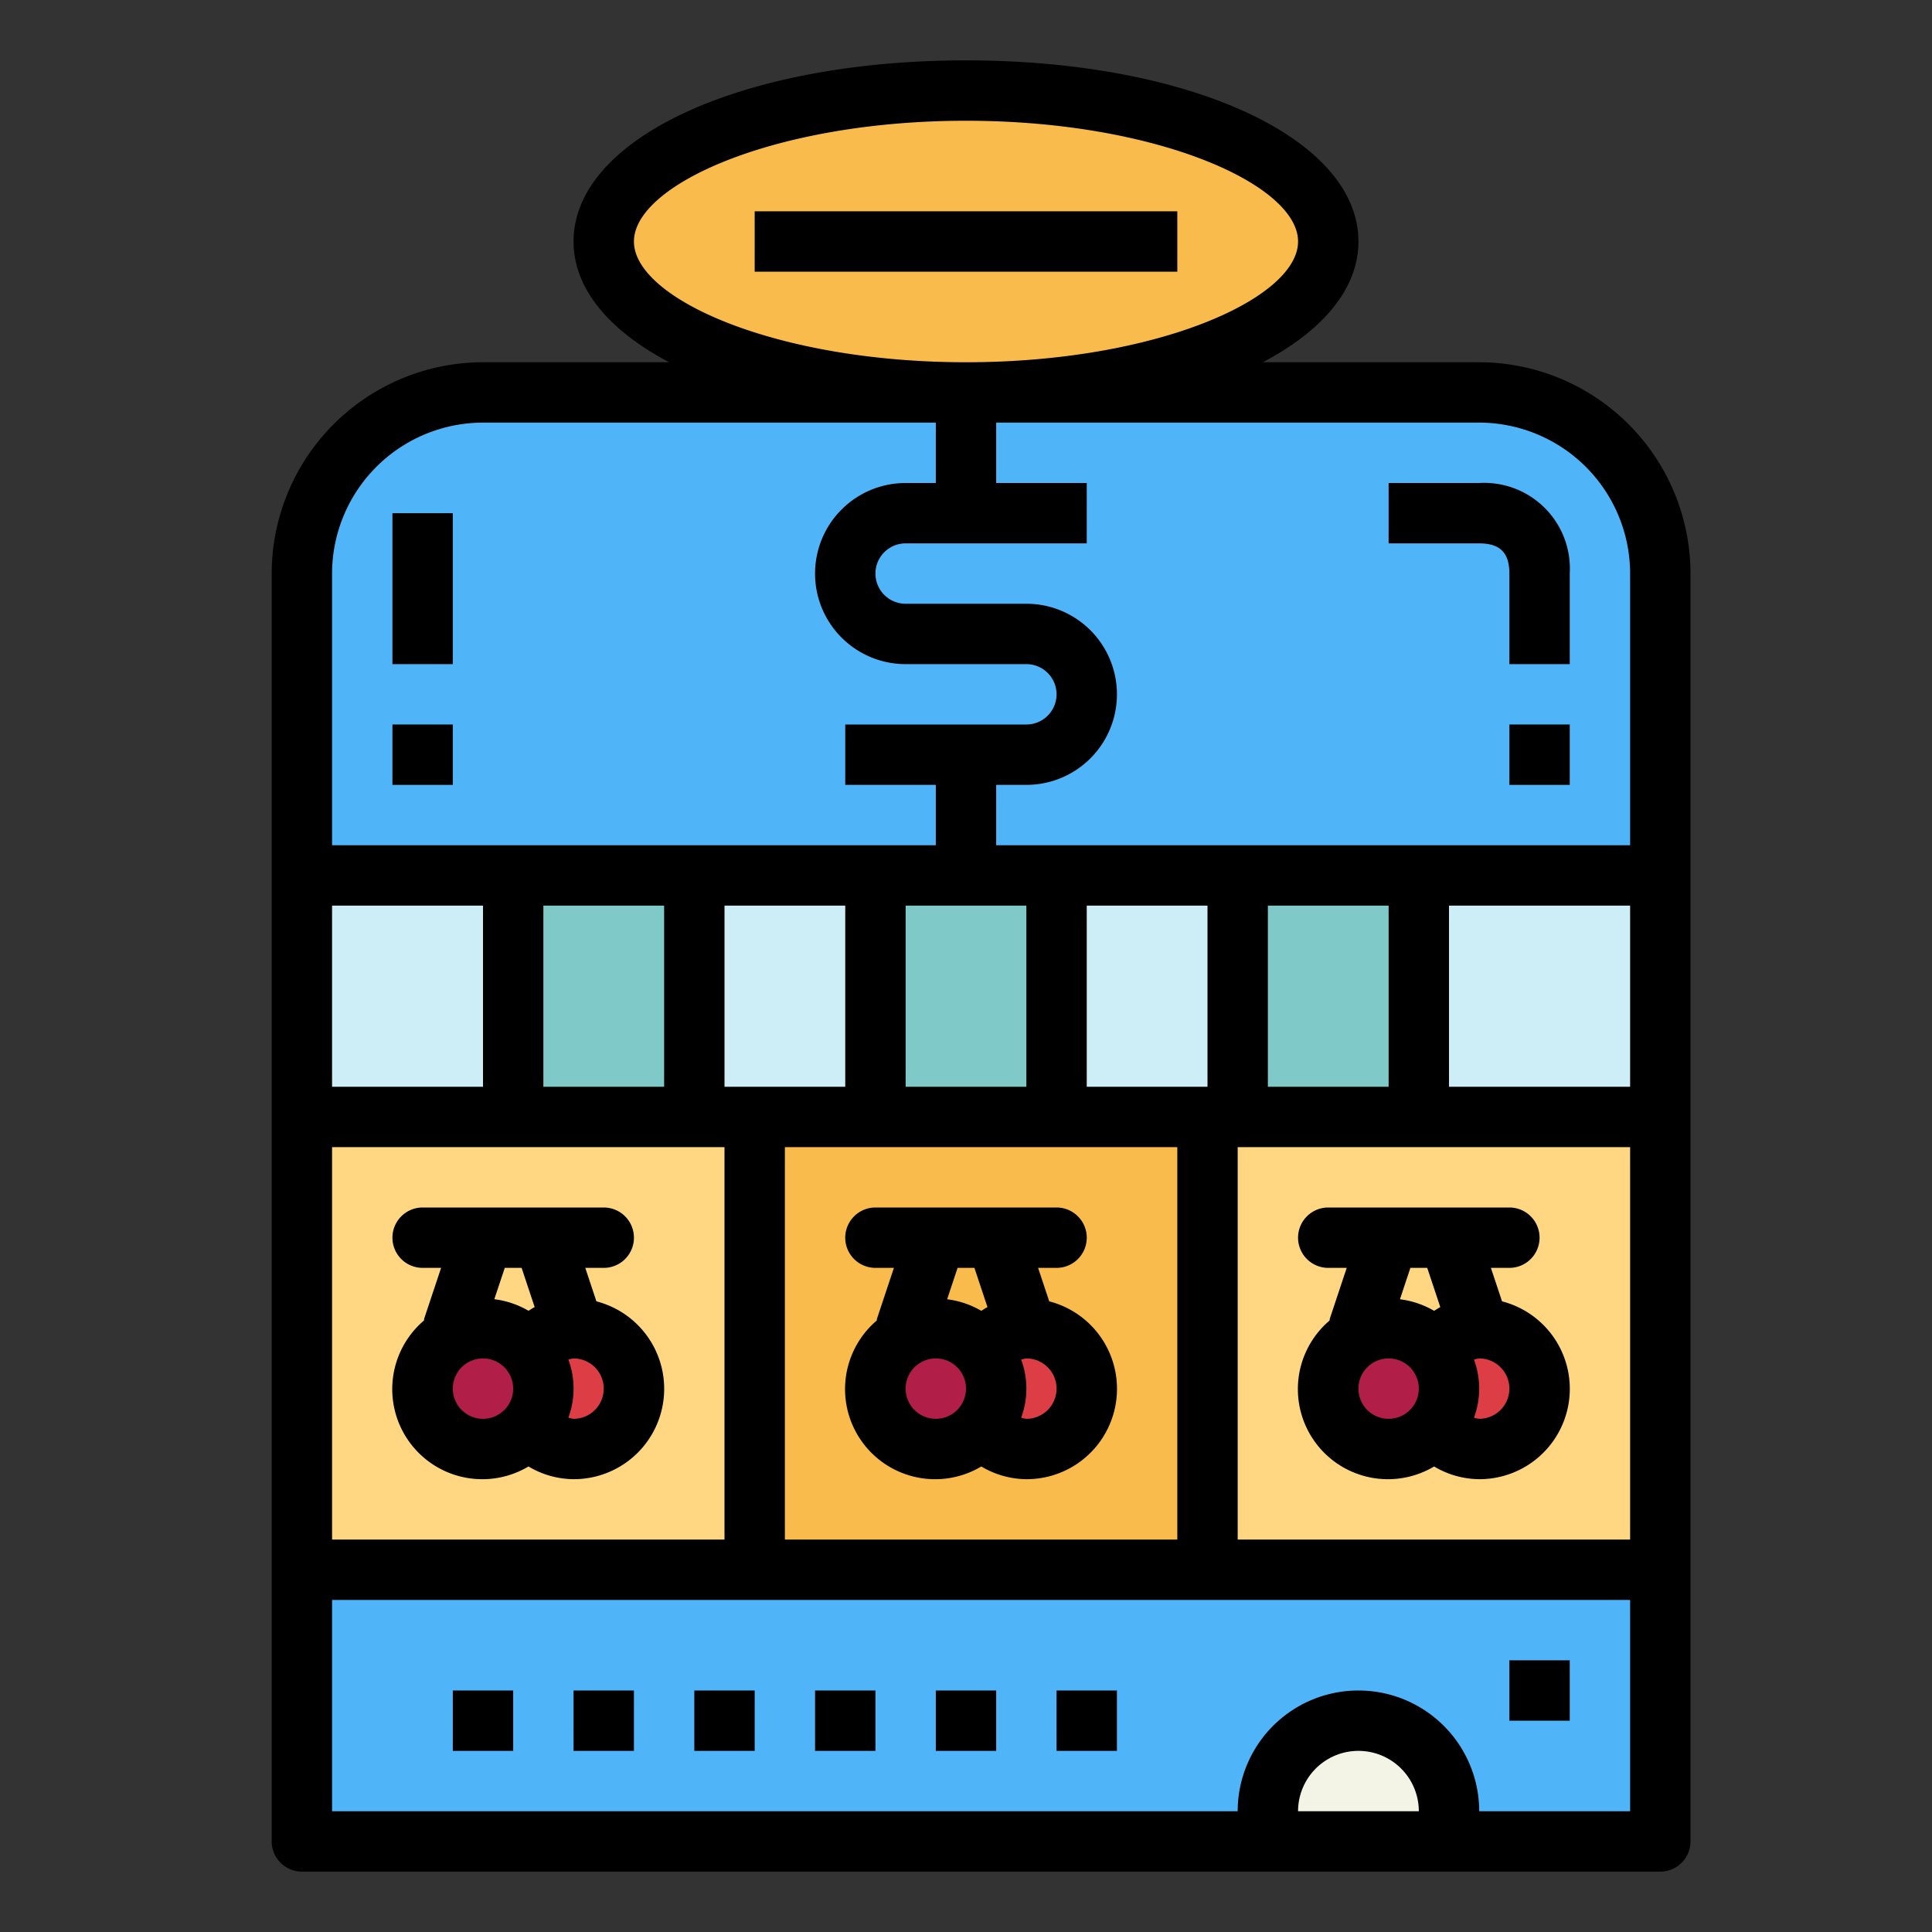 <svg height="512" viewBox="0 0 64 64" width="512" xmlns="http://www.w3.org/2000/svg"><rect x="0" y="0" width="64" height="64" fill="#333333" stroke="none"/><g id="Filled_outline" data-name="Filled outline"><ellipse cx="32" cy="8" fill="#f9bb4b" rx="12" ry="5"/><path d="m49 13h-33a6 6 0 0 0 -6 6v10h45v-10a6 6 0 0 0 -6-6z" fill="#50b4f8"/><path d="m10 29h45v8h-45z" fill="#cdeef6"/><path d="m10 37h45v15h-45z" fill="#ffd782"/><path d="m10 52h45v9h-45z" fill="#50b4f8"/><path d="m45 57a3 3 0 0 1 3 3v1a0 0 0 0 1 0 0h-6a0 0 0 0 1 0 0v-1a3 3 0 0 1 3-3z" fill="#f4f4e6"/><path d="m25 37h15v15h-15z" fill="#f9bb4b"/><path d="m40 37h15v15h-15z" fill="#ffd782"/><path d="m10 37h15v15h-15z" fill="#ffd782"/><circle cx="31" cy="46" fill="#b11e48" r="2"/><circle cx="34" cy="46" fill="#dd3e46" r="2"/><circle cx="46" cy="46" fill="#b11e48" r="2"/><circle cx="49" cy="46" fill="#dd3e46" r="2"/><path d="m10 29h7v8h-7z" fill="#cdeef6"/><path d="m17 29h6v8h-6z" fill="#7fcac9"/><path d="m23 29h6v8h-6z" fill="#cdeef6"/><path d="m29 29h6v8h-6z" fill="#7fcac9"/><path d="m35 29h6v8h-6z" fill="#cdeef6"/><path d="m41 29h6v8h-6z" fill="#7fcac9"/><path d="m47 29h8v8h-8z" fill="#cdeef6"/><circle cx="19" cy="46" fill="#dd3e46" r="2"/><circle cx="16" cy="46" fill="#b11e48" r="2"/><path d="m56 19a7.008 7.008 0 0 0 -7-7h-7.166c1.983-1.047 3.166-2.433 3.166-4 0-3.421-5.589-6-13-6s-13 2.579-13 6c0 1.567 1.183 2.953 3.166 4h-6.166a7.008 7.008 0 0 0 -7 7v42a1 1 0 0 0 1 1h45a1 1 0 0 0 1-1zm-35-11c0-1.889 4.7-4 11-4s11 2.111 11 4-4.7 4-11 4-11-2.111-11-4zm-10 11a5.006 5.006 0 0 1 5-5h15v2h-1a3 3 0 0 0 0 6h4a1 1 0 0 1 0 2h-6v2h3v2h-20zm28 19v13h-13v-13zm-3-2v-6h4v6zm-12 0v-6h4v6zm10 0h-4v-6h4zm-12-6v6h-4v-6zm-11 0h5v6h-5zm0 8h13v13h-13zm32 22a2 2 0 0 1 4 0zm11 0h-5a4 4 0 0 0 -8 0h-30v-7h43zm0-9h-13v-13h13zm-12-15v-6h4v6zm12 0h-6v-6h6zm0-8h-21v-2h1a3 3 0 0 0 0-6h-4a1 1 0 0 1 0-2h6v-2h-3v-2h16a5.006 5.006 0 0 1 5 5z"/><path d="m15 56h2v2h-2z"/><path d="m19 56h2v2h-2z"/><path d="m23 56h2v2h-2z"/><path d="m27 56h2v2h-2z"/><path d="m31 56h2v2h-2z"/><path d="m35 56h2v2h-2z"/><path d="m29.044 43.744a2.984 2.984 0 0 0 3.463 4.835 2.956 2.956 0 0 0 1.493.421 2.993 2.993 0 0 0 .757-5.891l-.369-1.109h.612a1 1 0 0 0 0-2h-6a1 1 0 0 0 0 2h.612l-.561 1.684c-.006.016-.002.04-.007.06zm4.783 1.294a.956.956 0 0 1 .173-.038 1 1 0 0 1 0 2 .956.956 0 0 1 -.173-.038 2.761 2.761 0 0 0 0-1.924zm-2.106-3.038h.558l.433 1.3c-.072.035-.136.083-.205.123a2.969 2.969 0 0 0 -1.132-.383zm-.721 3a1 1 0 1 1 -1 1 1 1 0 0 1 1-1z"/><path d="m19.757 43.109-.369-1.109h.612a1 1 0 0 0 0-2h-6a1 1 0 0 0 0 2h.612l-.561 1.684c-.006.02 0 .04-.007.06a2.984 2.984 0 0 0 3.463 4.835 2.956 2.956 0 0 0 1.493.421 2.993 2.993 0 0 0 .757-5.891zm-3.757 3.891a1 1 0 1 1 1-1 1 1 0 0 1 -1 1zm1.507-3.579a2.969 2.969 0 0 0 -1.132-.383l.346-1.038h.558l.433 1.3c-.072.033-.136.081-.205.121zm1.493 3.579a.956.956 0 0 1 -.173-.038 2.761 2.761 0 0 0 0-1.924.956.956 0 0 1 .173-.038 1 1 0 0 1 0 2z"/><path d="m44.044 43.744a2.984 2.984 0 0 0 3.463 4.835 2.956 2.956 0 0 0 1.493.421 2.993 2.993 0 0 0 .757-5.891l-.369-1.109h.612a1 1 0 0 0 0-2h-6a1 1 0 0 0 0 2h.612l-.561 1.684c-.006.016-.002.04-.007.06zm4.783 1.294a.956.956 0 0 1 .173-.038 1 1 0 0 1 0 2 .956.956 0 0 1 -.173-.038 2.761 2.761 0 0 0 0-1.924zm-2.106-3.038h.558l.433 1.3c-.072.035-.136.083-.205.123a2.969 2.969 0 0 0 -1.132-.383zm-.721 3a1 1 0 1 1 -1 1 1 1 0 0 1 1-1z"/><path d="m25 7h14v2h-14z"/><path d="m50 55h2v2h-2z"/><path d="m13 24h2v2h-2z"/><path d="m13 17h2v5h-2z"/><path d="m49 16h-3v2h3c.691 0 1 .309 1 1v3h2v-3a2.841 2.841 0 0 0 -3-3z"/><path d="m50 24h2v2h-2z"/></g></svg>